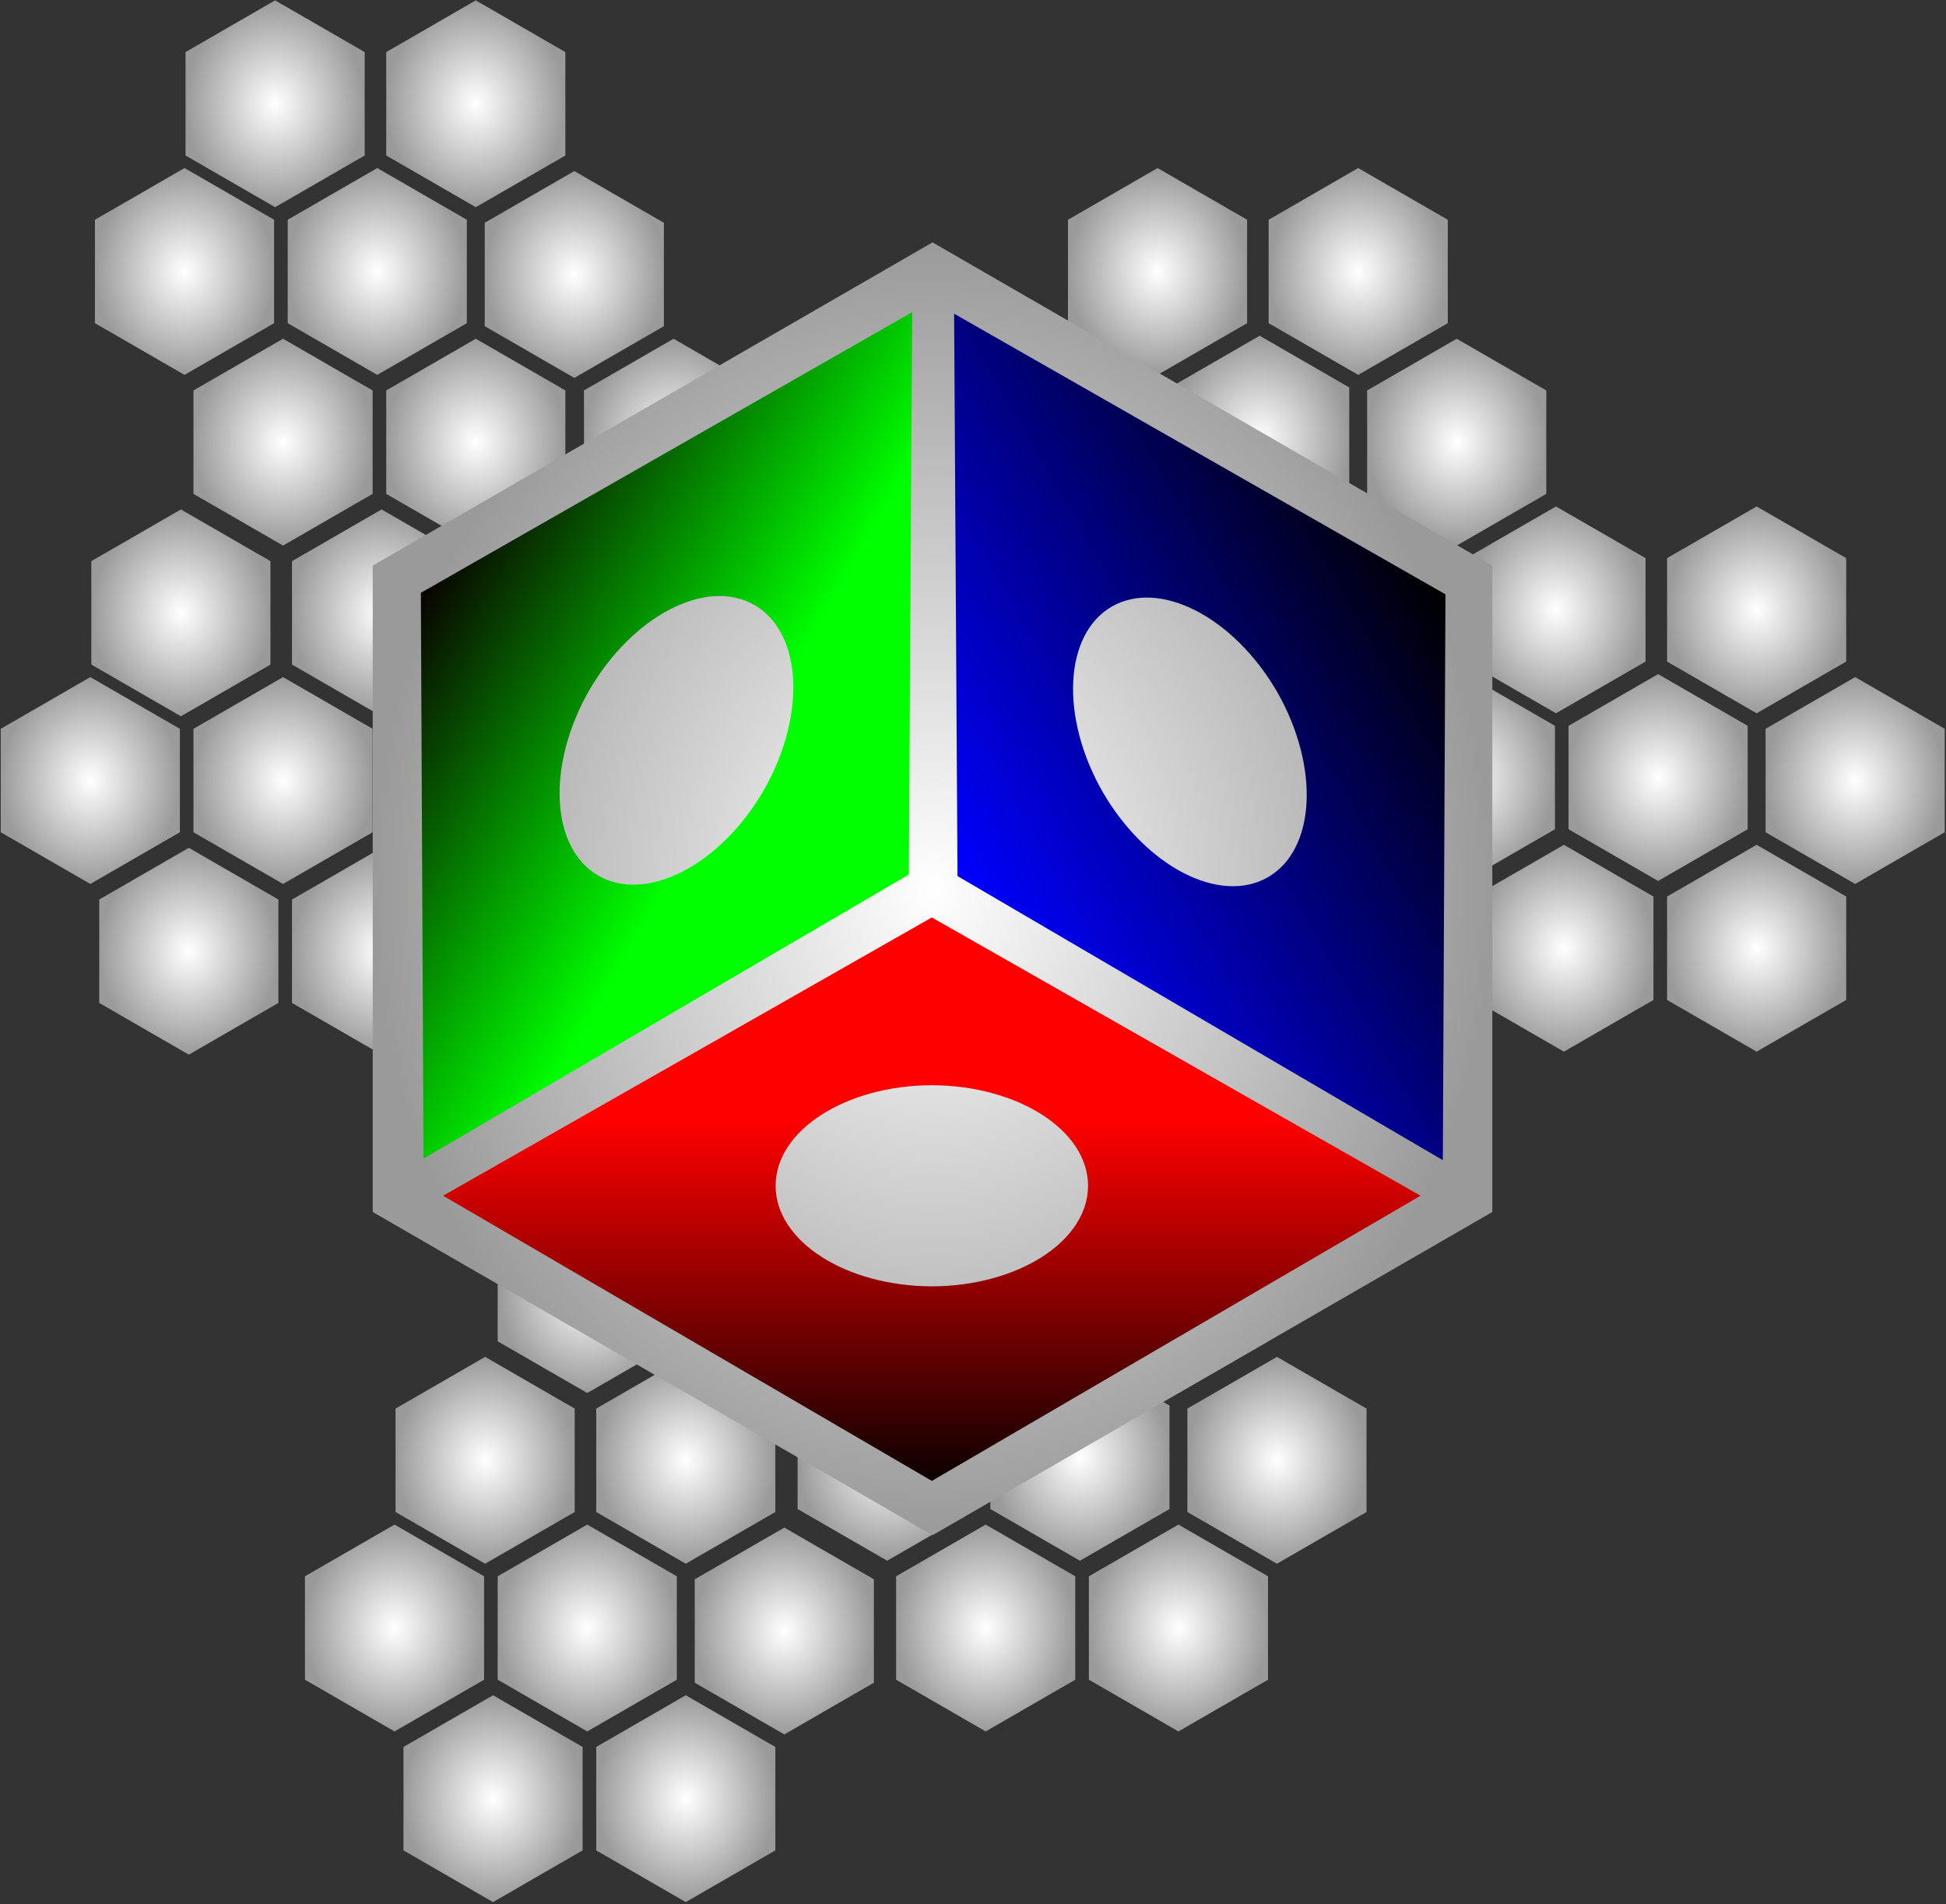 <?xml version="1.0" encoding="UTF-8" standalone="no"?>
<!-- Created with Inkscape (http://www.inkscape.org/) -->

<svg
   width="68.266mm"
   height="66.795mm"
   viewBox="0 0 68.266 66.795"
   version="1.1"
   id="svg1"
   xml:space="preserve"
   inkscape:version="1.3 (0e150ed6c4, 2023-07-21)"
   sodipodi:docname="Icon.svg"
   inkscape:export-filename="Icon.png"
   inkscape:export-xdpi="93.489998"
   inkscape:export-ydpi="93.489998"
   xmlns:inkscape="http://www.inkscape.org/namespaces/inkscape"
   xmlns:sodipodi="http://sodipodi.sourceforge.net/DTD/sodipodi-0.dtd"
   xmlns:xlink="http://www.w3.org/1999/xlink"
   xmlns="http://www.w3.org/2000/svg"
   xmlns:svg="http://www.w3.org/2000/svg"><rect x="0" y="0" width="68.266" height="66.795" fill="#333333" stroke="none"/><sodipodi:namedview
     id="namedview1"
     pagecolor="#ffffff"
     bordercolor="#666666"
     borderopacity="1.0"
     inkscape:showpageshadow="2"
     inkscape:pageopacity="0.0"
     inkscape:pagecheckerboard="0"
     inkscape:deskcolor="#d1d1d1"
     inkscape:document-units="mm"
     inkscape:zoom="1.0494603"
     inkscape:cx="265.85092"
     inkscape:cy="158.65297"
     inkscape:window-width="1920"
     inkscape:window-height="1009"
     inkscape:window-x="1912"
     inkscape:window-y="-8"
     inkscape:window-maximized="1"
     inkscape:current-layer="g161" /><defs
     id="defs1"><linearGradient
       id="linearGradient45"
       inkscape:collect="always"><stop
         style="stop-color:#ffffff;stop-opacity:1;"
         offset="0"
         id="stop46" /><stop
         style="stop-color:#9a9a9a;stop-opacity:1;"
         offset="1"
         id="stop45" /></linearGradient><linearGradient
       id="linearGradient43"
       inkscape:collect="always"><stop
         style="stop-color:#0000ff;stop-opacity:1;"
         offset="0"
         id="stop43" /><stop
         style="stop-color:#000000;stop-opacity:1;"
         offset="1"
         id="stop44" /></linearGradient><linearGradient
       id="linearGradient40"
       inkscape:collect="always"><stop
         style="stop-color:#00ff00;stop-opacity:1;"
         offset="0"
         id="stop39" /><stop
         style="stop-color:#0a0000;stop-opacity:1;"
         offset="1"
         id="stop40" /></linearGradient><linearGradient
       id="linearGradient19"
       inkscape:collect="always"><stop
         style="stop-color:#ff0000;stop-opacity:1;"
         offset="0"
         id="stop19" /><stop
         style="stop-color:#0a0000;stop-opacity:1;"
         offset="1"
         id="stop20" /></linearGradient><linearGradient
       inkscape:collect="always"
       xlink:href="#linearGradient19"
       id="linearGradient20"
       x1="53.07"
       y1="161.835"
       x2="53.07"
       y2="174.589"
       gradientUnits="userSpaceOnUse" /><linearGradient
       inkscape:collect="always"
       xlink:href="#linearGradient40"
       id="linearGradient37"
       gradientUnits="userSpaceOnUse"
       x1="53.07"
       y1="161.835"
       x2="53.07"
       y2="174.589" /><linearGradient
       inkscape:collect="always"
       xlink:href="#linearGradient43"
       id="linearGradient44"
       x1="52.881"
       y1="154.712"
       x2="52.881"
       y2="174.478"
       gradientUnits="userSpaceOnUse" /><radialGradient
       inkscape:collect="always"
       xlink:href="#linearGradient45"
       id="radialGradient46"
       cx="23.997"
       cy="70.965"
       fx="23.997"
       fy="70.965"
       r="87.279"
       gradientTransform="matrix(1,0,0,1.155,0,-10.978)"
       gradientUnits="userSpaceOnUse" /><radialGradient
       inkscape:collect="always"
       xlink:href="#linearGradient45"
       id="radialGradient46-8"
       cx="23.997"
       cy="70.965"
       fx="23.997"
       fy="70.965"
       r="87.279"
       gradientTransform="matrix(1,0,0,1.155,0,-10.978)"
       gradientUnits="userSpaceOnUse" /><radialGradient
       inkscape:collect="always"
       xlink:href="#linearGradient45"
       id="radialGradient50"
       gradientUnits="userSpaceOnUse"
       gradientTransform="matrix(1,0,0,1.155,0,-10.978)"
       cx="23.997"
       cy="70.965"
       fx="23.997"
       fy="70.965"
       r="87.279" /><radialGradient
       inkscape:collect="always"
       xlink:href="#linearGradient45"
       id="radialGradient51"
       gradientUnits="userSpaceOnUse"
       gradientTransform="matrix(1,0,0,1.155,0,-10.978)"
       cx="23.997"
       cy="70.965"
       fx="23.997"
       fy="70.965"
       r="87.279" /><radialGradient
       inkscape:collect="always"
       xlink:href="#linearGradient45"
       id="radialGradient54"
       gradientUnits="userSpaceOnUse"
       gradientTransform="matrix(1,0,0,1.155,0,-10.978)"
       cx="23.997"
       cy="70.965"
       fx="23.997"
       fy="70.965"
       r="87.279" /><radialGradient
       inkscape:collect="always"
       xlink:href="#linearGradient45"
       id="radialGradient55"
       gradientUnits="userSpaceOnUse"
       gradientTransform="matrix(1,0,0,1.155,0,-10.978)"
       cx="23.997"
       cy="70.965"
       fx="23.997"
       fy="70.965"
       r="87.279" /><radialGradient
       inkscape:collect="always"
       xlink:href="#linearGradient45"
       id="radialGradient56"
       gradientUnits="userSpaceOnUse"
       gradientTransform="matrix(1,0,0,1.155,0,-10.978)"
       cx="23.997"
       cy="70.965"
       fx="23.997"
       fy="70.965"
       r="87.279" /><radialGradient
       inkscape:collect="always"
       xlink:href="#linearGradient45"
       id="radialGradient57"
       gradientUnits="userSpaceOnUse"
       gradientTransform="matrix(1,0,0,1.155,0,-10.978)"
       cx="23.997"
       cy="70.965"
       fx="23.997"
       fy="70.965"
       r="87.279" /><radialGradient
       inkscape:collect="always"
       xlink:href="#linearGradient45"
       id="radialGradient63"
       gradientUnits="userSpaceOnUse"
       gradientTransform="matrix(1,0,0,1.155,0,-10.978)"
       cx="23.997"
       cy="70.965"
       fx="23.997"
       fy="70.965"
       r="87.279" /><radialGradient
       inkscape:collect="always"
       xlink:href="#linearGradient45"
       id="radialGradient64"
       gradientUnits="userSpaceOnUse"
       gradientTransform="matrix(1,0,0,1.155,0,-10.978)"
       cx="23.997"
       cy="70.965"
       fx="23.997"
       fy="70.965"
       r="87.279" /><radialGradient
       inkscape:collect="always"
       xlink:href="#linearGradient45"
       id="radialGradient65"
       gradientUnits="userSpaceOnUse"
       gradientTransform="matrix(1,0,0,1.155,0,-10.978)"
       cx="23.997"
       cy="70.965"
       fx="23.997"
       fy="70.965"
       r="87.279" /><radialGradient
       inkscape:collect="always"
       xlink:href="#linearGradient45"
       id="radialGradient66"
       gradientUnits="userSpaceOnUse"
       gradientTransform="matrix(1,0,0,1.155,0,-10.978)"
       cx="23.997"
       cy="70.965"
       fx="23.997"
       fy="70.965"
       r="87.279" /><radialGradient
       inkscape:collect="always"
       xlink:href="#linearGradient45"
       id="radialGradient67"
       gradientUnits="userSpaceOnUse"
       gradientTransform="matrix(1,0,0,1.155,0,-10.978)"
       cx="23.997"
       cy="70.965"
       fx="23.997"
       fy="70.965"
       r="87.279" /><radialGradient
       inkscape:collect="always"
       xlink:href="#linearGradient45"
       id="radialGradient68"
       gradientUnits="userSpaceOnUse"
       gradientTransform="matrix(1,0,0,1.155,0,-10.978)"
       cx="23.997"
       cy="70.965"
       fx="23.997"
       fy="70.965"
       r="87.279" /><radialGradient
       inkscape:collect="always"
       xlink:href="#linearGradient45"
       id="radialGradient69"
       gradientUnits="userSpaceOnUse"
       gradientTransform="matrix(1,0,0,1.155,0,-10.978)"
       cx="23.997"
       cy="70.965"
       fx="23.997"
       fy="70.965"
       r="87.279" /><radialGradient
       inkscape:collect="always"
       xlink:href="#linearGradient45"
       id="radialGradient75"
       gradientUnits="userSpaceOnUse"
       gradientTransform="matrix(1,0,0,1.155,0,-10.978)"
       cx="23.997"
       cy="70.965"
       fx="23.997"
       fy="70.965"
       r="87.279" /><radialGradient
       inkscape:collect="always"
       xlink:href="#linearGradient45"
       id="radialGradient76"
       gradientUnits="userSpaceOnUse"
       gradientTransform="matrix(1,0,0,1.155,0,-10.978)"
       cx="23.997"
       cy="70.965"
       fx="23.997"
       fy="70.965"
       r="87.279" /><radialGradient
       inkscape:collect="always"
       xlink:href="#linearGradient45"
       id="radialGradient77"
       gradientUnits="userSpaceOnUse"
       gradientTransform="matrix(1,0,0,1.155,0,-10.978)"
       cx="23.997"
       cy="70.965"
       fx="23.997"
       fy="70.965"
       r="87.279" /><radialGradient
       inkscape:collect="always"
       xlink:href="#linearGradient45"
       id="radialGradient78"
       gradientUnits="userSpaceOnUse"
       gradientTransform="matrix(1,0,0,1.155,0,-10.978)"
       cx="23.997"
       cy="70.965"
       fx="23.997"
       fy="70.965"
       r="87.279" /><radialGradient
       inkscape:collect="always"
       xlink:href="#linearGradient45"
       id="radialGradient79"
       gradientUnits="userSpaceOnUse"
       gradientTransform="matrix(1,0,0,1.155,0,-10.978)"
       cx="23.997"
       cy="70.965"
       fx="23.997"
       fy="70.965"
       r="87.279" /><radialGradient
       inkscape:collect="always"
       xlink:href="#linearGradient45"
       id="radialGradient80"
       gradientUnits="userSpaceOnUse"
       gradientTransform="matrix(1,0,0,1.155,0,-10.978)"
       cx="23.997"
       cy="70.965"
       fx="23.997"
       fy="70.965"
       r="87.279" /><radialGradient
       inkscape:collect="always"
       xlink:href="#linearGradient45"
       id="radialGradient81"
       gradientUnits="userSpaceOnUse"
       gradientTransform="matrix(1,0,0,1.155,0,-10.978)"
       cx="23.997"
       cy="70.965"
       fx="23.997"
       fy="70.965"
       r="87.279" /><radialGradient
       inkscape:collect="always"
       xlink:href="#linearGradient45"
       id="radialGradient101"
       gradientUnits="userSpaceOnUse"
       gradientTransform="matrix(1,0,0,1.155,0,-10.978)"
       cx="23.997"
       cy="70.965"
       fx="23.997"
       fy="70.965"
       r="87.279" /><radialGradient
       inkscape:collect="always"
       xlink:href="#linearGradient45"
       id="radialGradient102"
       gradientUnits="userSpaceOnUse"
       gradientTransform="matrix(1,0,0,1.155,0,-10.978)"
       cx="23.997"
       cy="70.965"
       fx="23.997"
       fy="70.965"
       r="87.279" /><radialGradient
       inkscape:collect="always"
       xlink:href="#linearGradient45"
       id="radialGradient103"
       gradientUnits="userSpaceOnUse"
       gradientTransform="matrix(1,0,0,1.155,0,-10.978)"
       cx="23.997"
       cy="70.965"
       fx="23.997"
       fy="70.965"
       r="87.279" /><radialGradient
       inkscape:collect="always"
       xlink:href="#linearGradient45"
       id="radialGradient104"
       gradientUnits="userSpaceOnUse"
       gradientTransform="matrix(1,0,0,1.155,0,-10.978)"
       cx="23.997"
       cy="70.965"
       fx="23.997"
       fy="70.965"
       r="87.279" /><radialGradient
       inkscape:collect="always"
       xlink:href="#linearGradient45"
       id="radialGradient105"
       gradientUnits="userSpaceOnUse"
       gradientTransform="matrix(1,0,0,1.155,0,-10.978)"
       cx="23.997"
       cy="70.965"
       fx="23.997"
       fy="70.965"
       r="87.279" /><radialGradient
       inkscape:collect="always"
       xlink:href="#linearGradient45"
       id="radialGradient106"
       gradientUnits="userSpaceOnUse"
       gradientTransform="matrix(1,0,0,1.155,0,-10.978)"
       cx="23.997"
       cy="70.965"
       fx="23.997"
       fy="70.965"
       r="87.279" /><radialGradient
       inkscape:collect="always"
       xlink:href="#linearGradient45"
       id="radialGradient107"
       gradientUnits="userSpaceOnUse"
       gradientTransform="matrix(1,0,0,1.155,0,-10.978)"
       cx="23.997"
       cy="70.965"
       fx="23.997"
       fy="70.965"
       r="87.279" /><radialGradient
       inkscape:collect="always"
       xlink:href="#linearGradient45"
       id="radialGradient108"
       gradientUnits="userSpaceOnUse"
       gradientTransform="matrix(1,0,0,1.155,0,-10.978)"
       cx="23.997"
       cy="70.965"
       fx="23.997"
       fy="70.965"
       r="87.279" /><radialGradient
       inkscape:collect="always"
       xlink:href="#linearGradient45"
       id="radialGradient109"
       gradientUnits="userSpaceOnUse"
       gradientTransform="matrix(1,0,0,1.155,0,-10.978)"
       cx="23.997"
       cy="70.965"
       fx="23.997"
       fy="70.965"
       r="87.279" /><radialGradient
       inkscape:collect="always"
       xlink:href="#linearGradient45"
       id="radialGradient110"
       gradientUnits="userSpaceOnUse"
       gradientTransform="matrix(1,0,0,1.155,0,-10.978)"
       cx="23.997"
       cy="70.965"
       fx="23.997"
       fy="70.965"
       r="87.279" /><radialGradient
       inkscape:collect="always"
       xlink:href="#linearGradient45"
       id="radialGradient111"
       gradientUnits="userSpaceOnUse"
       gradientTransform="matrix(1,0,0,1.155,0,-10.978)"
       cx="23.997"
       cy="70.965"
       fx="23.997"
       fy="70.965"
       r="87.279" /><radialGradient
       inkscape:collect="always"
       xlink:href="#linearGradient45"
       id="radialGradient112"
       gradientUnits="userSpaceOnUse"
       gradientTransform="matrix(1,0,0,1.155,0,-10.978)"
       cx="23.997"
       cy="70.965"
       fx="23.997"
       fy="70.965"
       r="87.279" /><radialGradient
       inkscape:collect="always"
       xlink:href="#linearGradient45"
       id="radialGradient113"
       gradientUnits="userSpaceOnUse"
       gradientTransform="matrix(1,0,0,1.155,0,-10.978)"
       cx="23.997"
       cy="70.965"
       fx="23.997"
       fy="70.965"
       r="87.279" /><radialGradient
       inkscape:collect="always"
       xlink:href="#linearGradient45"
       id="radialGradient114"
       gradientUnits="userSpaceOnUse"
       gradientTransform="matrix(1,0,0,1.155,0,-10.978)"
       cx="23.997"
       cy="70.965"
       fx="23.997"
       fy="70.965"
       r="87.279" /><radialGradient
       inkscape:collect="always"
       xlink:href="#linearGradient45"
       id="radialGradient115"
       gradientUnits="userSpaceOnUse"
       gradientTransform="matrix(1,0,0,1.155,0,-10.978)"
       cx="23.997"
       cy="70.965"
       fx="23.997"
       fy="70.965"
       r="87.279" /><radialGradient
       inkscape:collect="always"
       xlink:href="#linearGradient45"
       id="radialGradient116"
       gradientUnits="userSpaceOnUse"
       gradientTransform="matrix(1,0,0,1.155,0,-10.978)"
       cx="23.997"
       cy="70.965"
       fx="23.997"
       fy="70.965"
       r="87.279" /><radialGradient
       inkscape:collect="always"
       xlink:href="#linearGradient45"
       id="radialGradient117"
       gradientUnits="userSpaceOnUse"
       gradientTransform="matrix(1,0,0,1.155,0,-10.978)"
       cx="23.997"
       cy="70.965"
       fx="23.997"
       fy="70.965"
       r="87.279" /><radialGradient
       inkscape:collect="always"
       xlink:href="#linearGradient45"
       id="radialGradient118"
       gradientUnits="userSpaceOnUse"
       gradientTransform="matrix(1,0,0,1.155,0,-10.978)"
       cx="23.997"
       cy="70.965"
       fx="23.997"
       fy="70.965"
       r="87.279" /><radialGradient
       inkscape:collect="always"
       xlink:href="#linearGradient45"
       id="radialGradient119"
       gradientUnits="userSpaceOnUse"
       gradientTransform="matrix(1,0,0,1.155,0,-10.978)"
       cx="23.997"
       cy="70.965"
       fx="23.997"
       fy="70.965"
       r="87.279" /><radialGradient
       inkscape:collect="always"
       xlink:href="#linearGradient45"
       id="radialGradient120"
       gradientUnits="userSpaceOnUse"
       gradientTransform="matrix(1,0,0,1.155,0,-10.978)"
       cx="23.997"
       cy="70.965"
       fx="23.997"
       fy="70.965"
       r="87.279" /><radialGradient
       inkscape:collect="always"
       xlink:href="#linearGradient45"
       id="radialGradient121"
       gradientUnits="userSpaceOnUse"
       gradientTransform="matrix(1,0,0,1.155,0,-10.978)"
       cx="23.997"
       cy="70.965"
       fx="23.997"
       fy="70.965"
       r="87.279" /><radialGradient
       inkscape:collect="always"
       xlink:href="#linearGradient45"
       id="radialGradient141"
       gradientUnits="userSpaceOnUse"
       gradientTransform="matrix(1,0,0,1.155,0,-10.978)"
       cx="23.997"
       cy="70.965"
       fx="23.997"
       fy="70.965"
       r="87.279" /><radialGradient
       inkscape:collect="always"
       xlink:href="#linearGradient45"
       id="radialGradient142"
       gradientUnits="userSpaceOnUse"
       gradientTransform="matrix(1,0,0,1.155,0,-10.978)"
       cx="23.997"
       cy="70.965"
       fx="23.997"
       fy="70.965"
       r="87.279" /><radialGradient
       inkscape:collect="always"
       xlink:href="#linearGradient45"
       id="radialGradient143"
       gradientUnits="userSpaceOnUse"
       gradientTransform="matrix(1,0,0,1.155,0,-10.978)"
       cx="23.997"
       cy="70.965"
       fx="23.997"
       fy="70.965"
       r="87.279" /><radialGradient
       inkscape:collect="always"
       xlink:href="#linearGradient45"
       id="radialGradient144"
       gradientUnits="userSpaceOnUse"
       gradientTransform="matrix(1,0,0,1.155,0,-10.978)"
       cx="23.997"
       cy="70.965"
       fx="23.997"
       fy="70.965"
       r="87.279" /><radialGradient
       inkscape:collect="always"
       xlink:href="#linearGradient45"
       id="radialGradient145"
       gradientUnits="userSpaceOnUse"
       gradientTransform="matrix(1,0,0,1.155,0,-10.978)"
       cx="23.997"
       cy="70.965"
       fx="23.997"
       fy="70.965"
       r="87.279" /><radialGradient
       inkscape:collect="always"
       xlink:href="#linearGradient45"
       id="radialGradient146"
       gradientUnits="userSpaceOnUse"
       gradientTransform="matrix(1,0,0,1.155,0,-10.978)"
       cx="23.997"
       cy="70.965"
       fx="23.997"
       fy="70.965"
       r="87.279" /><radialGradient
       inkscape:collect="always"
       xlink:href="#linearGradient45"
       id="radialGradient147"
       gradientUnits="userSpaceOnUse"
       gradientTransform="matrix(1,0,0,1.155,0,-10.978)"
       cx="23.997"
       cy="70.965"
       fx="23.997"
       fy="70.965"
       r="87.279" /><radialGradient
       inkscape:collect="always"
       xlink:href="#linearGradient45"
       id="radialGradient148"
       gradientUnits="userSpaceOnUse"
       gradientTransform="matrix(1,0,0,1.155,0,-10.978)"
       cx="23.997"
       cy="70.965"
       fx="23.997"
       fy="70.965"
       r="87.279" /><radialGradient
       inkscape:collect="always"
       xlink:href="#linearGradient45"
       id="radialGradient149"
       gradientUnits="userSpaceOnUse"
       gradientTransform="matrix(1,0,0,1.155,0,-10.978)"
       cx="23.997"
       cy="70.965"
       fx="23.997"
       fy="70.965"
       r="87.279" /><radialGradient
       inkscape:collect="always"
       xlink:href="#linearGradient45"
       id="radialGradient150"
       gradientUnits="userSpaceOnUse"
       gradientTransform="matrix(1,0,0,1.155,0,-10.978)"
       cx="23.997"
       cy="70.965"
       fx="23.997"
       fy="70.965"
       r="87.279" /><radialGradient
       inkscape:collect="always"
       xlink:href="#linearGradient45"
       id="radialGradient151"
       gradientUnits="userSpaceOnUse"
       gradientTransform="matrix(1,0,0,1.155,0,-10.978)"
       cx="23.997"
       cy="70.965"
       fx="23.997"
       fy="70.965"
       r="87.279" /><radialGradient
       inkscape:collect="always"
       xlink:href="#linearGradient45"
       id="radialGradient152"
       gradientUnits="userSpaceOnUse"
       gradientTransform="matrix(1,0,0,1.155,0,-10.978)"
       cx="23.997"
       cy="70.965"
       fx="23.997"
       fy="70.965"
       r="87.279" /><radialGradient
       inkscape:collect="always"
       xlink:href="#linearGradient45"
       id="radialGradient153"
       gradientUnits="userSpaceOnUse"
       gradientTransform="matrix(1,0,0,1.155,0,-10.978)"
       cx="23.997"
       cy="70.965"
       fx="23.997"
       fy="70.965"
       r="87.279" /><radialGradient
       inkscape:collect="always"
       xlink:href="#linearGradient45"
       id="radialGradient154"
       gradientUnits="userSpaceOnUse"
       gradientTransform="matrix(1,0,0,1.155,0,-10.978)"
       cx="23.997"
       cy="70.965"
       fx="23.997"
       fy="70.965"
       r="87.279" /><radialGradient
       inkscape:collect="always"
       xlink:href="#linearGradient45"
       id="radialGradient155"
       gradientUnits="userSpaceOnUse"
       gradientTransform="matrix(1,0,0,1.155,0,-10.978)"
       cx="23.997"
       cy="70.965"
       fx="23.997"
       fy="70.965"
       r="87.279" /><radialGradient
       inkscape:collect="always"
       xlink:href="#linearGradient45"
       id="radialGradient156"
       gradientUnits="userSpaceOnUse"
       gradientTransform="matrix(1,0,0,1.155,0,-10.978)"
       cx="23.997"
       cy="70.965"
       fx="23.997"
       fy="70.965"
       r="87.279" /><radialGradient
       inkscape:collect="always"
       xlink:href="#linearGradient45"
       id="radialGradient157"
       gradientUnits="userSpaceOnUse"
       gradientTransform="matrix(1,0,0,1.155,0,-10.978)"
       cx="23.997"
       cy="70.965"
       fx="23.997"
       fy="70.965"
       r="87.279" /><radialGradient
       inkscape:collect="always"
       xlink:href="#linearGradient45"
       id="radialGradient158"
       gradientUnits="userSpaceOnUse"
       gradientTransform="matrix(1,0,0,1.155,0,-10.978)"
       cx="23.997"
       cy="70.965"
       fx="23.997"
       fy="70.965"
       r="87.279" /><radialGradient
       inkscape:collect="always"
       xlink:href="#linearGradient45"
       id="radialGradient159"
       gradientUnits="userSpaceOnUse"
       gradientTransform="matrix(1,0,0,1.155,0,-10.978)"
       cx="23.997"
       cy="70.965"
       fx="23.997"
       fy="70.965"
       r="87.279" /><radialGradient
       inkscape:collect="always"
       xlink:href="#linearGradient45"
       id="radialGradient160"
       gradientUnits="userSpaceOnUse"
       gradientTransform="matrix(1,0,0,1.155,0,-10.978)"
       cx="23.997"
       cy="70.965"
       fx="23.997"
       fy="70.965"
       r="87.279" /><radialGradient
       inkscape:collect="always"
       xlink:href="#linearGradient45"
       id="radialGradient161"
       gradientUnits="userSpaceOnUse"
       gradientTransform="matrix(1,0,0,1.155,0,-10.978)"
       cx="23.997"
       cy="70.965"
       fx="23.997"
       fy="70.965"
       r="87.279" /><linearGradient
       inkscape:collect="always"
       xlink:href="#linearGradient43"
       id="linearGradient163"
       gradientUnits="userSpaceOnUse"
       x1="52.881"
       y1="154.712"
       x2="52.881"
       y2="174.478" /><linearGradient
       inkscape:collect="always"
       xlink:href="#linearGradient43"
       id="linearGradient164"
       gradientUnits="userSpaceOnUse"
       x1="52.881"
       y1="154.712"
       x2="52.881"
       y2="174.478" /></defs><g
     inkscape:label="Layer 1"
     inkscape:groupmode="layer"
     id="layer1"
     transform="translate(-20.192,-122.528)"><g
       id="g162"
       inkscape:export-filename="LifeBarBack.png"
       inkscape:export-xdpi="93.49"
       inkscape:export-ydpi="93.49"><g
         id="g46"><g
           id="g161"
           inkscape:transform-center-x="50.170627"
           inkscape:transform-center-y="56.599526"
           transform="translate(44.884,-59.316)"><path
             sodipodi:type="star"
             style="fill:url(#radialGradient46-8);stroke:none;stroke-width:0.529;stroke-linecap:round;stroke-linejoin:bevel;paint-order:fill markers stroke"
             id="path27-9"
             inkscape:flatsided="true"
             sodipodi:sides="6"
             sodipodi:cx="23.996803"
             sodipodi:cy="70.964554"
             sodipodi:r1="100.78061"
             sodipodi:r2="87.278572"
             sodipodi:arg1="0.52359878"
             sodipodi:arg2="1.0471976"
             inkscape:rounded="0"
             inkscape:randomized="0"
             d="m 111.275,121.355 -87.279,50.39 -87.279,-50.39 10e-7,-100.781 87.279,-50.39 87.279,50.39 z"
             transform="matrix(0.036,0,0,0.036,1.807,212.658)" /><path
             sodipodi:type="star"
             style="fill:url(#radialGradient50);stroke:none;stroke-width:0.529;stroke-linecap:round;stroke-linejoin:bevel;paint-order:fill markers stroke"
             id="path50"
             inkscape:flatsided="true"
             sodipodi:sides="6"
             sodipodi:cx="23.996803"
             sodipodi:cy="70.964554"
             sodipodi:r1="100.78061"
             sodipodi:r2="87.278572"
             sodipodi:arg1="0.52359878"
             sodipodi:arg2="1.0471976"
             inkscape:rounded="0"
             inkscape:randomized="0"
             d="m 111.275,121.355 -87.279,50.39 -87.279,-50.39 10e-7,-100.781 87.279,-50.39 87.279,50.39 z"
             transform="matrix(0.036,0,0,0.036,-8.411,218.541)" /><path
             sodipodi:type="star"
             style="fill:url(#radialGradient51);stroke:none;stroke-width:0.529;stroke-linecap:round;stroke-linejoin:bevel;paint-order:fill markers stroke"
             id="path51"
             inkscape:flatsided="true"
             sodipodi:sides="6"
             sodipodi:cx="23.996803"
             sodipodi:cy="70.964554"
             sodipodi:r1="100.78061"
             sodipodi:r2="87.278572"
             sodipodi:arg1="0.52359878"
             sodipodi:arg2="1.0471976"
             inkscape:rounded="0"
             inkscape:randomized="0"
             d="m 111.275,121.355 -87.279,50.39 -87.279,-50.39 10e-7,-100.781 87.279,-50.39 87.279,50.39 z"
             transform="matrix(0.036,0,0,0.036,-1.65,218.541)" /><path
             sodipodi:type="star"
             style="fill:url(#radialGradient56);stroke:none;stroke-width:0.529;stroke-linecap:round;stroke-linejoin:bevel;paint-order:fill markers stroke"
             id="path52"
             inkscape:flatsided="true"
             sodipodi:sides="6"
             sodipodi:cx="23.996803"
             sodipodi:cy="70.964554"
             sodipodi:r1="100.78061"
             sodipodi:r2="87.278572"
             sodipodi:arg1="0.52359878"
             sodipodi:arg2="1.0471976"
             inkscape:rounded="0"
             inkscape:randomized="0"
             d="m 111.275,121.355 -87.279,50.39 -87.279,-50.39 10e-7,-100.781 87.279,-50.39 87.279,50.39 z"
             transform="matrix(0.036,0,0,0.036,5.263,218.646)" /><path
             sodipodi:type="star"
             style="fill:url(#radialGradient55);stroke:none;stroke-width:0.529;stroke-linecap:round;stroke-linejoin:bevel;paint-order:fill markers stroke"
             id="path53"
             inkscape:flatsided="true"
             sodipodi:sides="6"
             sodipodi:cx="23.996803"
             sodipodi:cy="70.964554"
             sodipodi:r1="100.78061"
             sodipodi:r2="87.278572"
             sodipodi:arg1="0.52359878"
             sodipodi:arg2="1.0471976"
             inkscape:rounded="0"
             inkscape:randomized="0"
             d="m 111.275,121.355 -87.279,50.39 -87.279,-50.39 10e-7,-100.781 87.279,-50.39 87.279,50.39 z"
             transform="matrix(0.036,0,0,0.036,-4.955,224.528)" /><path
             sodipodi:type="star"
             style="fill:url(#radialGradient54);stroke:none;stroke-width:0.529;stroke-linecap:round;stroke-linejoin:bevel;paint-order:fill markers stroke"
             id="path54"
             inkscape:flatsided="true"
             sodipodi:sides="6"
             sodipodi:cx="23.996803"
             sodipodi:cy="70.964554"
             sodipodi:r1="100.78061"
             sodipodi:r2="87.278572"
             sodipodi:arg1="0.52359878"
             sodipodi:arg2="1.0471976"
             inkscape:rounded="0"
             inkscape:randomized="0"
             d="m 111.275,121.355 -87.279,50.39 -87.279,-50.39 10e-7,-100.781 87.279,-50.39 87.279,50.39 z"
             transform="matrix(0.036,0,0,0.036,1.807,224.528)" /><path
             sodipodi:type="star"
             style="fill:url(#radialGradient57);stroke:none;stroke-width:0.529;stroke-linecap:round;stroke-linejoin:bevel;paint-order:fill markers stroke"
             id="path56"
             inkscape:flatsided="true"
             sodipodi:sides="6"
             sodipodi:cx="23.996803"
             sodipodi:cy="70.964554"
             sodipodi:r1="100.78061"
             sodipodi:r2="87.278572"
             sodipodi:arg1="0.52359878"
             sodipodi:arg2="1.0471976"
             inkscape:rounded="0"
             inkscape:randomized="0"
             d="m 111.275,121.355 -87.279,50.39 -87.279,-50.39 10e-7,-100.781 87.279,-50.39 87.279,50.39 z"
             transform="matrix(0.036,0,0,0.036,-5.233,212.658)" /><path
             sodipodi:type="star"
             style="fill:url(#radialGradient69);stroke:none;stroke-width:0.529;stroke-linecap:round;stroke-linejoin:bevel;paint-order:fill markers stroke"
             id="path57"
             inkscape:flatsided="true"
             sodipodi:sides="6"
             sodipodi:cx="23.996803"
             sodipodi:cy="70.964554"
             sodipodi:r1="100.78061"
             sodipodi:r2="87.278572"
             sodipodi:arg1="0.52359878"
             sodipodi:arg2="1.0471976"
             inkscape:rounded="0"
             inkscape:randomized="0"
             d="m 111.275,121.355 -87.279,50.39 -87.279,-50.39 10e-7,-100.781 87.279,-50.39 87.279,50.39 z"
             transform="matrix(0.036,0,0,0.036,15.784,224.528)" /><path
             sodipodi:type="star"
             style="fill:url(#radialGradient68);stroke:none;stroke-width:0.529;stroke-linecap:round;stroke-linejoin:bevel;paint-order:fill markers stroke"
             id="path58"
             inkscape:flatsided="true"
             sodipodi:sides="6"
             sodipodi:cx="23.996803"
             sodipodi:cy="70.964554"
             sodipodi:r1="100.78061"
             sodipodi:r2="87.278572"
             sodipodi:arg1="0.52359878"
             sodipodi:arg2="1.0471976"
             inkscape:rounded="0"
             inkscape:randomized="0"
             d="m 111.275,121.355 -87.279,50.39 -87.279,-50.39 10e-7,-100.781 87.279,-50.39 87.279,50.39 z"
             transform="matrix(0.036,0,0,0.036,5.566,230.411)" /><path
             sodipodi:type="star"
             style="fill:url(#radialGradient67);stroke:none;stroke-width:0.529;stroke-linecap:round;stroke-linejoin:bevel;paint-order:fill markers stroke"
             id="path59"
             inkscape:flatsided="true"
             sodipodi:sides="6"
             sodipodi:cx="23.996803"
             sodipodi:cy="70.964554"
             sodipodi:r1="100.78061"
             sodipodi:r2="87.278572"
             sodipodi:arg1="0.52359878"
             sodipodi:arg2="1.0471976"
             inkscape:rounded="0"
             inkscape:randomized="0"
             d="m 111.275,121.355 -87.279,50.39 -87.279,-50.39 10e-7,-100.781 87.279,-50.39 87.279,50.39 z"
             transform="matrix(0.036,0,0,0.036,12.328,230.411)" /><path
             sodipodi:type="star"
             style="fill:url(#radialGradient66);stroke:none;stroke-width:0.529;stroke-linecap:round;stroke-linejoin:bevel;paint-order:fill markers stroke"
             id="path60"
             inkscape:flatsided="true"
             sodipodi:sides="6"
             sodipodi:cx="23.996803"
             sodipodi:cy="70.964554"
             sodipodi:r1="100.78061"
             sodipodi:r2="87.278572"
             sodipodi:arg1="0.52359878"
             sodipodi:arg2="1.0471976"
             inkscape:rounded="0"
             inkscape:randomized="0"
             d="m 111.275,121.355 -87.279,50.39 -87.279,-50.39 10e-7,-100.781 87.279,-50.39 87.279,50.39 z"
             transform="matrix(0.036,0,0,0.036,19.24,230.516)" /><path
             sodipodi:type="star"
             style="fill:url(#radialGradient65);stroke:none;stroke-width:0.529;stroke-linecap:round;stroke-linejoin:bevel;paint-order:fill markers stroke"
             id="path61"
             inkscape:flatsided="true"
             sodipodi:sides="6"
             sodipodi:cx="23.996803"
             sodipodi:cy="70.964554"
             sodipodi:r1="100.78061"
             sodipodi:r2="87.278572"
             sodipodi:arg1="0.52359878"
             sodipodi:arg2="1.0471976"
             inkscape:rounded="0"
             inkscape:randomized="0"
             d="m 111.275,121.355 -87.279,50.39 -87.279,-50.39 10e-7,-100.781 87.279,-50.39 87.279,50.39 z"
             transform="matrix(0.036,0,0,0.036,9.022,236.399)" /><path
             sodipodi:type="star"
             style="fill:url(#radialGradient64);stroke:none;stroke-width:0.529;stroke-linecap:round;stroke-linejoin:bevel;paint-order:fill markers stroke"
             id="path62"
             inkscape:flatsided="true"
             sodipodi:sides="6"
             sodipodi:cx="23.996803"
             sodipodi:cy="70.964554"
             sodipodi:r1="100.78061"
             sodipodi:r2="87.278572"
             sodipodi:arg1="0.52359878"
             sodipodi:arg2="1.0471976"
             inkscape:rounded="0"
             inkscape:randomized="0"
             d="m 111.275,121.355 -87.279,50.39 -87.279,-50.39 10e-7,-100.781 87.279,-50.39 87.279,50.39 z"
             transform="matrix(0.036,0,0,0.036,15.784,236.399)" /><path
             sodipodi:type="star"
             style="fill:url(#radialGradient63);stroke:none;stroke-width:0.529;stroke-linecap:round;stroke-linejoin:bevel;paint-order:fill markers stroke"
             id="path63"
             inkscape:flatsided="true"
             sodipodi:sides="6"
             sodipodi:cx="23.996803"
             sodipodi:cy="70.964554"
             sodipodi:r1="100.78061"
             sodipodi:r2="87.278572"
             sodipodi:arg1="0.52359878"
             sodipodi:arg2="1.0471976"
             inkscape:rounded="0"
             inkscape:randomized="0"
             d="m 111.275,121.355 -87.279,50.39 -87.279,-50.39 10e-7,-100.781 87.279,-50.39 87.279,50.39 z"
             transform="matrix(0.036,0,0,0.036,8.744,224.528)" /><path
             sodipodi:type="star"
             style="fill:url(#radialGradient81);stroke:none;stroke-width:0.529;stroke-linecap:round;stroke-linejoin:bevel;paint-order:fill markers stroke"
             id="path69"
             inkscape:flatsided="true"
             sodipodi:sides="6"
             sodipodi:cx="23.996803"
             sodipodi:cy="70.964554"
             sodipodi:r1="100.78061"
             sodipodi:r2="87.278572"
             sodipodi:arg1="0.52359878"
             sodipodi:arg2="1.0471976"
             inkscape:rounded="0"
             inkscape:randomized="0"
             d="m 111.275,121.355 -87.279,50.39 -87.279,-50.39 10e-7,-100.781 87.279,-50.39 87.279,50.39 z"
             transform="matrix(0.036,0,0,0.036,-1.499,230.516)" /><path
             sodipodi:type="star"
             style="fill:url(#radialGradient80);stroke:none;stroke-width:0.529;stroke-linecap:round;stroke-linejoin:bevel;paint-order:fill markers stroke"
             id="path70"
             inkscape:flatsided="true"
             sodipodi:sides="6"
             sodipodi:cx="23.996803"
             sodipodi:cy="70.964554"
             sodipodi:r1="100.78061"
             sodipodi:r2="87.278572"
             sodipodi:arg1="0.52359878"
             sodipodi:arg2="1.0471976"
             inkscape:rounded="0"
             inkscape:randomized="0"
             d="m 111.275,121.355 -87.279,50.39 -87.279,-50.39 10e-7,-100.781 87.279,-50.39 87.279,50.39 z"
             transform="matrix(0.036,0,0,0.036,-11.716,236.399)" /><path
             sodipodi:type="star"
             style="fill:url(#radialGradient79);stroke:none;stroke-width:0.529;stroke-linecap:round;stroke-linejoin:bevel;paint-order:fill markers stroke"
             id="path71"
             inkscape:flatsided="true"
             sodipodi:sides="6"
             sodipodi:cx="23.996803"
             sodipodi:cy="70.964554"
             sodipodi:r1="100.78061"
             sodipodi:r2="87.278572"
             sodipodi:arg1="0.52359878"
             sodipodi:arg2="1.0471976"
             inkscape:rounded="0"
             inkscape:randomized="0"
             d="m 111.275,121.355 -87.279,50.39 -87.279,-50.39 10e-7,-100.781 87.279,-50.39 87.279,50.39 z"
             transform="matrix(0.036,0,0,0.036,-4.955,236.399)" /><path
             sodipodi:type="star"
             style="fill:url(#radialGradient78);stroke:none;stroke-width:0.529;stroke-linecap:round;stroke-linejoin:bevel;paint-order:fill markers stroke"
             id="path72"
             inkscape:flatsided="true"
             sodipodi:sides="6"
             sodipodi:cx="23.996803"
             sodipodi:cy="70.964554"
             sodipodi:r1="100.78061"
             sodipodi:r2="87.278572"
             sodipodi:arg1="0.52359878"
             sodipodi:arg2="1.0471976"
             inkscape:rounded="0"
             inkscape:randomized="0"
             d="m 111.275,121.355 -87.279,50.39 -87.279,-50.39 10e-7,-100.781 87.279,-50.39 87.279,50.39 z"
             transform="matrix(0.036,0,0,0.036,1.958,236.504)" /><path
             sodipodi:type="star"
             style="fill:url(#radialGradient77);stroke:none;stroke-width:0.529;stroke-linecap:round;stroke-linejoin:bevel;paint-order:fill markers stroke"
             id="path73"
             inkscape:flatsided="true"
             sodipodi:sides="6"
             sodipodi:cx="23.996803"
             sodipodi:cy="70.964554"
             sodipodi:r1="100.78061"
             sodipodi:r2="87.278572"
             sodipodi:arg1="0.52359878"
             sodipodi:arg2="1.0471976"
             inkscape:rounded="0"
             inkscape:randomized="0"
             d="m 111.275,121.355 -87.279,50.39 -87.279,-50.39 10e-7,-100.781 87.279,-50.39 87.279,50.39 z"
             transform="matrix(0.036,0,0,0.036,-8.26,242.386)" /><path
             sodipodi:type="star"
             style="fill:url(#radialGradient76);stroke:none;stroke-width:0.529;stroke-linecap:round;stroke-linejoin:bevel;paint-order:fill markers stroke"
             id="path74"
             inkscape:flatsided="true"
             sodipodi:sides="6"
             sodipodi:cx="23.996803"
             sodipodi:cy="70.964554"
             sodipodi:r1="100.78061"
             sodipodi:r2="87.278572"
             sodipodi:arg1="0.52359878"
             sodipodi:arg2="1.0471976"
             inkscape:rounded="0"
             inkscape:randomized="0"
             d="m 111.275,121.355 -87.279,50.39 -87.279,-50.39 10e-7,-100.781 87.279,-50.39 87.279,50.39 z"
             transform="matrix(0.036,0,0,0.036,-1.499,242.386)" /><path
             sodipodi:type="star"
             style="fill:url(#radialGradient75);stroke:none;stroke-width:0.529;stroke-linecap:round;stroke-linejoin:bevel;paint-order:fill markers stroke"
             id="path75"
             inkscape:flatsided="true"
             sodipodi:sides="6"
             sodipodi:cx="23.996803"
             sodipodi:cy="70.964554"
             sodipodi:r1="100.78061"
             sodipodi:r2="87.278572"
             sodipodi:arg1="0.52359878"
             sodipodi:arg2="1.0471976"
             inkscape:rounded="0"
             inkscape:randomized="0"
             d="m 111.275,121.355 -87.279,50.39 -87.279,-50.39 10e-7,-100.781 87.279,-50.39 87.279,50.39 z"
             transform="matrix(0.036,0,0,0.036,-8.538,230.516)" /><path
             sodipodi:type="star"
             style="fill:url(#radialGradient121);stroke:none;stroke-width:0.529;stroke-linecap:round;stroke-linejoin:bevel;paint-order:fill markers stroke"
             id="path81"
             inkscape:flatsided="true"
             sodipodi:sides="6"
             sodipodi:cx="23.996803"
             sodipodi:cy="70.964554"
             sodipodi:r1="100.78061"
             sodipodi:r2="87.278572"
             sodipodi:arg1="0.52359878"
             sodipodi:arg2="1.0471976"
             inkscape:rounded="0"
             inkscape:randomized="0"
             d="m 111.275,121.355 -87.279,50.39 -87.279,-50.39 10e-7,-100.781 87.279,-50.39 87.279,50.39 z"
             transform="matrix(0.036,0,0,0.036,22.09,188.812)" /><path
             sodipodi:type="star"
             style="fill:url(#radialGradient120);stroke:none;stroke-width:0.529;stroke-linecap:round;stroke-linejoin:bevel;paint-order:fill markers stroke"
             id="path82"
             inkscape:flatsided="true"
             sodipodi:sides="6"
             sodipodi:cx="23.996803"
             sodipodi:cy="70.964554"
             sodipodi:r1="100.78061"
             sodipodi:r2="87.278572"
             sodipodi:arg1="0.52359878"
             sodipodi:arg2="1.0471976"
             inkscape:rounded="0"
             inkscape:randomized="0"
             d="m 111.275,121.355 -87.279,50.39 -87.279,-50.39 10e-7,-100.781 87.279,-50.39 87.279,50.39 z"
             transform="matrix(0.036,0,0,0.036,11.873,194.695)" /><path
             sodipodi:type="star"
             style="fill:url(#radialGradient119);stroke:none;stroke-width:0.529;stroke-linecap:round;stroke-linejoin:bevel;paint-order:fill markers stroke"
             id="path83"
             inkscape:flatsided="true"
             sodipodi:sides="6"
             sodipodi:cx="23.996803"
             sodipodi:cy="70.964554"
             sodipodi:r1="100.78061"
             sodipodi:r2="87.278572"
             sodipodi:arg1="0.52359878"
             sodipodi:arg2="1.0471976"
             inkscape:rounded="0"
             inkscape:randomized="0"
             d="m 111.275,121.355 -87.279,50.39 -87.279,-50.39 10e-7,-100.781 87.279,-50.39 87.279,50.39 z"
             transform="matrix(0.036,0,0,0.036,18.634,194.695)" /><path
             sodipodi:type="star"
             style="fill:url(#radialGradient118);stroke:none;stroke-width:0.529;stroke-linecap:round;stroke-linejoin:bevel;paint-order:fill markers stroke"
             id="path84"
             inkscape:flatsided="true"
             sodipodi:sides="6"
             sodipodi:cx="23.996803"
             sodipodi:cy="70.964554"
             sodipodi:r1="100.78061"
             sodipodi:r2="87.278572"
             sodipodi:arg1="0.52359878"
             sodipodi:arg2="1.0471976"
             inkscape:rounded="0"
             inkscape:randomized="0"
             d="m 111.275,121.355 -87.279,50.39 -87.279,-50.39 10e-7,-100.781 87.279,-50.39 87.279,50.39 z"
             transform="matrix(0.036,0,0,0.036,25.546,194.8)" /><path
             sodipodi:type="star"
             style="fill:url(#radialGradient117);stroke:none;stroke-width:0.529;stroke-linecap:round;stroke-linejoin:bevel;paint-order:fill markers stroke"
             id="path85"
             inkscape:flatsided="true"
             sodipodi:sides="6"
             sodipodi:cx="23.996803"
             sodipodi:cy="70.964554"
             sodipodi:r1="100.78061"
             sodipodi:r2="87.278572"
             sodipodi:arg1="0.52359878"
             sodipodi:arg2="1.0471976"
             inkscape:rounded="0"
             inkscape:randomized="0"
             d="m 111.275,121.355 -87.279,50.39 -87.279,-50.39 10e-7,-100.781 87.279,-50.39 87.279,50.39 z"
             transform="matrix(0.036,0,0,0.036,15.329,200.683)" /><path
             sodipodi:type="star"
             style="fill:url(#radialGradient116);stroke:none;stroke-width:0.529;stroke-linecap:round;stroke-linejoin:bevel;paint-order:fill markers stroke"
             id="path86"
             inkscape:flatsided="true"
             sodipodi:sides="6"
             sodipodi:cx="23.996803"
             sodipodi:cy="70.964554"
             sodipodi:r1="100.78061"
             sodipodi:r2="87.278572"
             sodipodi:arg1="0.52359878"
             sodipodi:arg2="1.0471976"
             inkscape:rounded="0"
             inkscape:randomized="0"
             d="m 111.275,121.355 -87.279,50.39 -87.279,-50.39 10e-7,-100.781 87.279,-50.39 87.279,50.39 z"
             transform="matrix(0.036,0,0,0.036,22.09,200.683)" /><path
             sodipodi:type="star"
             style="fill:url(#radialGradient115);stroke:none;stroke-width:0.529;stroke-linecap:round;stroke-linejoin:bevel;paint-order:fill markers stroke"
             id="path87"
             inkscape:flatsided="true"
             sodipodi:sides="6"
             sodipodi:cx="23.996803"
             sodipodi:cy="70.964554"
             sodipodi:r1="100.78061"
             sodipodi:r2="87.278572"
             sodipodi:arg1="0.52359878"
             sodipodi:arg2="1.0471976"
             inkscape:rounded="0"
             inkscape:randomized="0"
             d="m 111.275,121.355 -87.279,50.39 -87.279,-50.39 10e-7,-100.781 87.279,-50.39 87.279,50.39 z"
             transform="matrix(0.036,0,0,0.036,15.051,188.812)" /><path
             sodipodi:type="star"
             style="fill:url(#radialGradient114);stroke:none;stroke-width:0.529;stroke-linecap:round;stroke-linejoin:bevel;paint-order:fill markers stroke"
             id="path88"
             inkscape:flatsided="true"
             sodipodi:sides="6"
             sodipodi:cx="23.996803"
             sodipodi:cy="70.964554"
             sodipodi:r1="100.78061"
             sodipodi:r2="87.278572"
             sodipodi:arg1="0.52359878"
             sodipodi:arg2="1.0471976"
             inkscape:rounded="0"
             inkscape:randomized="0"
             d="m 111.275,121.355 -87.279,50.39 -87.279,-50.39 10e-7,-100.781 87.279,-50.39 87.279,50.39 z"
             transform="matrix(0.036,0,0,0.036,36.067,200.683)" /><path
             sodipodi:type="star"
             style="fill:url(#radialGradient113);stroke:none;stroke-width:0.529;stroke-linecap:round;stroke-linejoin:bevel;paint-order:fill markers stroke"
             id="path89"
             inkscape:flatsided="true"
             sodipodi:sides="6"
             sodipodi:cx="23.996803"
             sodipodi:cy="70.964554"
             sodipodi:r1="100.78061"
             sodipodi:r2="87.278572"
             sodipodi:arg1="0.52359878"
             sodipodi:arg2="1.0471976"
             inkscape:rounded="0"
             inkscape:randomized="0"
             d="m 111.275,121.355 -87.279,50.39 -87.279,-50.39 10e-7,-100.781 87.279,-50.39 87.279,50.39 z"
             transform="matrix(0.036,0,0,0.036,25.85,206.565)" /><path
             sodipodi:type="star"
             style="fill:url(#radialGradient112);stroke:none;stroke-width:0.529;stroke-linecap:round;stroke-linejoin:bevel;paint-order:fill markers stroke"
             id="path90"
             inkscape:flatsided="true"
             sodipodi:sides="6"
             sodipodi:cx="23.996803"
             sodipodi:cy="70.964554"
             sodipodi:r1="100.78061"
             sodipodi:r2="87.278572"
             sodipodi:arg1="0.52359878"
             sodipodi:arg2="1.0471976"
             inkscape:rounded="0"
             inkscape:randomized="0"
             d="m 111.275,121.355 -87.279,50.39 -87.279,-50.39 10e-7,-100.781 87.279,-50.39 87.279,50.39 z"
             transform="matrix(0.036,0,0,0.036,32.611,206.565)" /><path
             sodipodi:type="star"
             style="fill:url(#radialGradient111);stroke:none;stroke-width:0.529;stroke-linecap:round;stroke-linejoin:bevel;paint-order:fill markers stroke"
             id="path91"
             inkscape:flatsided="true"
             sodipodi:sides="6"
             sodipodi:cx="23.996803"
             sodipodi:cy="70.964554"
             sodipodi:r1="100.78061"
             sodipodi:r2="87.278572"
             sodipodi:arg1="0.52359878"
             sodipodi:arg2="1.0471976"
             inkscape:rounded="0"
             inkscape:randomized="0"
             d="m 111.275,121.355 -87.279,50.39 -87.279,-50.39 10e-7,-100.781 87.279,-50.39 87.279,50.39 z"
             transform="matrix(0.036,0,0,0.036,39.523,206.67)" /><path
             sodipodi:type="star"
             style="fill:url(#radialGradient110);stroke:none;stroke-width:0.529;stroke-linecap:round;stroke-linejoin:bevel;paint-order:fill markers stroke"
             id="path92"
             inkscape:flatsided="true"
             sodipodi:sides="6"
             sodipodi:cx="23.996803"
             sodipodi:cy="70.964554"
             sodipodi:r1="100.78061"
             sodipodi:r2="87.278572"
             sodipodi:arg1="0.52359878"
             sodipodi:arg2="1.0471976"
             inkscape:rounded="0"
             inkscape:randomized="0"
             d="m 111.275,121.355 -87.279,50.39 -87.279,-50.39 10e-7,-100.781 87.279,-50.39 87.279,50.39 z"
             transform="matrix(0.036,0,0,0.036,29.306,212.553)" /><path
             sodipodi:type="star"
             style="fill:url(#radialGradient109);stroke:none;stroke-width:0.529;stroke-linecap:round;stroke-linejoin:bevel;paint-order:fill markers stroke"
             id="path93"
             inkscape:flatsided="true"
             sodipodi:sides="6"
             sodipodi:cx="23.996803"
             sodipodi:cy="70.964554"
             sodipodi:r1="100.78061"
             sodipodi:r2="87.278572"
             sodipodi:arg1="0.52359878"
             sodipodi:arg2="1.0471976"
             inkscape:rounded="0"
             inkscape:randomized="0"
             d="m 111.275,121.355 -87.279,50.39 -87.279,-50.39 10e-7,-100.781 87.279,-50.39 87.279,50.39 z"
             transform="matrix(0.036,0,0,0.036,36.067,212.553)" /><path
             sodipodi:type="star"
             style="fill:url(#radialGradient108);stroke:none;stroke-width:0.529;stroke-linecap:round;stroke-linejoin:bevel;paint-order:fill markers stroke"
             id="path94"
             inkscape:flatsided="true"
             sodipodi:sides="6"
             sodipodi:cx="23.996803"
             sodipodi:cy="70.964554"
             sodipodi:r1="100.78061"
             sodipodi:r2="87.278572"
             sodipodi:arg1="0.52359878"
             sodipodi:arg2="1.0471976"
             inkscape:rounded="0"
             inkscape:randomized="0"
             d="m 111.275,121.355 -87.279,50.39 -87.279,-50.39 10e-7,-100.781 87.279,-50.39 87.279,50.39 z"
             transform="matrix(0.036,0,0,0.036,29.028,200.683)" /><path
             sodipodi:type="star"
             style="fill:url(#radialGradient107);stroke:none;stroke-width:0.529;stroke-linecap:round;stroke-linejoin:bevel;paint-order:fill markers stroke"
             id="path95"
             inkscape:flatsided="true"
             sodipodi:sides="6"
             sodipodi:cx="23.996803"
             sodipodi:cy="70.964554"
             sodipodi:r1="100.78061"
             sodipodi:r2="87.278572"
             sodipodi:arg1="0.52359878"
             sodipodi:arg2="1.0471976"
             inkscape:rounded="0"
             inkscape:randomized="0"
             d="m 111.275,121.355 -87.279,50.39 -87.279,-50.39 10e-7,-100.781 87.279,-50.39 87.279,50.39 z"
             transform="matrix(0.036,0,0,0.036,18.785,206.67)" /><path
             sodipodi:type="star"
             style="fill:url(#radialGradient106);stroke:none;stroke-width:0.529;stroke-linecap:round;stroke-linejoin:bevel;paint-order:fill markers stroke"
             id="path96"
             inkscape:flatsided="true"
             sodipodi:sides="6"
             sodipodi:cx="23.996803"
             sodipodi:cy="70.964554"
             sodipodi:r1="100.78061"
             sodipodi:r2="87.278572"
             sodipodi:arg1="0.52359878"
             sodipodi:arg2="1.0471976"
             inkscape:rounded="0"
             inkscape:randomized="0"
             d="m 111.275,121.355 -87.279,50.39 -87.279,-50.39 10e-7,-100.781 87.279,-50.39 87.279,50.39 z"
             transform="matrix(0.036,0,0,0.036,8.568,212.553)" /><path
             sodipodi:type="star"
             style="fill:url(#radialGradient105);stroke:none;stroke-width:0.529;stroke-linecap:round;stroke-linejoin:bevel;paint-order:fill markers stroke"
             id="path97"
             inkscape:flatsided="true"
             sodipodi:sides="6"
             sodipodi:cx="23.996803"
             sodipodi:cy="70.964554"
             sodipodi:r1="100.78061"
             sodipodi:r2="87.278572"
             sodipodi:arg1="0.52359878"
             sodipodi:arg2="1.0471976"
             inkscape:rounded="0"
             inkscape:randomized="0"
             d="m 111.275,121.355 -87.279,50.39 -87.279,-50.39 10e-7,-100.781 87.279,-50.39 87.279,50.39 z"
             transform="matrix(0.036,0,0,0.036,15.329,212.553)" /><path
             sodipodi:type="star"
             style="fill:url(#radialGradient104);stroke:none;stroke-width:0.529;stroke-linecap:round;stroke-linejoin:bevel;paint-order:fill markers stroke"
             id="path98"
             inkscape:flatsided="true"
             sodipodi:sides="6"
             sodipodi:cx="23.996803"
             sodipodi:cy="70.964554"
             sodipodi:r1="100.78061"
             sodipodi:r2="87.278572"
             sodipodi:arg1="0.52359878"
             sodipodi:arg2="1.0471976"
             inkscape:rounded="0"
             inkscape:randomized="0"
             d="m 111.275,121.355 -87.279,50.39 -87.279,-50.39 10e-7,-100.781 87.279,-50.39 87.279,50.39 z"
             transform="matrix(0.036,0,0,0.036,22.241,212.658)" /><path
             sodipodi:type="star"
             style="fill:url(#radialGradient103);stroke:none;stroke-width:0.529;stroke-linecap:round;stroke-linejoin:bevel;paint-order:fill markers stroke"
             id="path99"
             inkscape:flatsided="true"
             sodipodi:sides="6"
             sodipodi:cx="23.996803"
             sodipodi:cy="70.964554"
             sodipodi:r1="100.78061"
             sodipodi:r2="87.278572"
             sodipodi:arg1="0.52359878"
             sodipodi:arg2="1.0471976"
             inkscape:rounded="0"
             inkscape:randomized="0"
             d="m 111.275,121.355 -87.279,50.39 -87.279,-50.39 10e-7,-100.781 87.279,-50.39 87.279,50.39 z"
             transform="matrix(0.036,0,0,0.036,12.024,218.541)" /><path
             sodipodi:type="star"
             style="fill:url(#radialGradient102);stroke:none;stroke-width:0.529;stroke-linecap:round;stroke-linejoin:bevel;paint-order:fill markers stroke"
             id="path100"
             inkscape:flatsided="true"
             sodipodi:sides="6"
             sodipodi:cx="23.996803"
             sodipodi:cy="70.964554"
             sodipodi:r1="100.78061"
             sodipodi:r2="87.278572"
             sodipodi:arg1="0.52359878"
             sodipodi:arg2="1.0471976"
             inkscape:rounded="0"
             inkscape:randomized="0"
             d="m 111.275,121.355 -87.279,50.39 -87.279,-50.39 10e-7,-100.781 87.279,-50.39 87.279,50.39 z"
             transform="matrix(0.036,0,0,0.036,18.785,218.541)" /><path
             sodipodi:type="star"
             style="fill:url(#radialGradient101);stroke:none;stroke-width:0.529;stroke-linecap:round;stroke-linejoin:bevel;paint-order:fill markers stroke"
             id="path101"
             inkscape:flatsided="true"
             sodipodi:sides="6"
             sodipodi:cx="23.996803"
             sodipodi:cy="70.964554"
             sodipodi:r1="100.78061"
             sodipodi:r2="87.278572"
             sodipodi:arg1="0.52359878"
             sodipodi:arg2="1.0471976"
             inkscape:rounded="0"
             inkscape:randomized="0"
             d="m 111.275,121.355 -87.279,50.39 -87.279,-50.39 10e-7,-100.781 87.279,-50.39 87.279,50.39 z"
             transform="matrix(0.036,0,0,0.036,11.745,206.67)" /><path
             sodipodi:type="star"
             style="fill:url(#radialGradient161);stroke:none;stroke-width:0.529;stroke-linecap:round;stroke-linejoin:bevel;paint-order:fill markers stroke"
             id="path121"
             inkscape:flatsided="true"
             sodipodi:sides="6"
             sodipodi:cx="23.996803"
             sodipodi:cy="70.964554"
             sodipodi:r1="100.78061"
             sodipodi:r2="87.278572"
             sodipodi:arg1="0.52359878"
             sodipodi:arg2="1.0471976"
             inkscape:rounded="0"
             inkscape:randomized="0"
             d="m 111.275,121.355 -87.279,50.39 -87.279,-50.39 10e-7,-100.781 87.279,-50.39 87.279,50.39 z"
             transform="matrix(0.036,0,0,0.036,-8.865,182.93)" /><path
             sodipodi:type="star"
             style="fill:url(#radialGradient160);stroke:none;stroke-width:0.529;stroke-linecap:round;stroke-linejoin:bevel;paint-order:fill markers stroke"
             id="path122"
             inkscape:flatsided="true"
             sodipodi:sides="6"
             sodipodi:cx="23.996803"
             sodipodi:cy="70.964554"
             sodipodi:r1="100.78061"
             sodipodi:r2="87.278572"
             sodipodi:arg1="0.52359878"
             sodipodi:arg2="1.0471976"
             inkscape:rounded="0"
             inkscape:randomized="0"
             d="m 111.275,121.355 -87.279,50.39 -87.279,-50.39 10e-7,-100.781 87.279,-50.39 87.279,50.39 z"
             transform="matrix(0.036,0,0,0.036,-19.083,188.812)" /><path
             sodipodi:type="star"
             style="fill:url(#radialGradient159);stroke:none;stroke-width:0.529;stroke-linecap:round;stroke-linejoin:bevel;paint-order:fill markers stroke"
             id="path123"
             inkscape:flatsided="true"
             sodipodi:sides="6"
             sodipodi:cx="23.996803"
             sodipodi:cy="70.964554"
             sodipodi:r1="100.78061"
             sodipodi:r2="87.278572"
             sodipodi:arg1="0.52359878"
             sodipodi:arg2="1.0471976"
             inkscape:rounded="0"
             inkscape:randomized="0"
             d="m 111.275,121.355 -87.279,50.39 -87.279,-50.39 10e-7,-100.781 87.279,-50.39 87.279,50.39 z"
             transform="matrix(0.036,0,0,0.036,-12.321,188.812)" /><path
             sodipodi:type="star"
             style="fill:url(#radialGradient158);stroke:none;stroke-width:0.529;stroke-linecap:round;stroke-linejoin:bevel;paint-order:fill markers stroke"
             id="path124"
             inkscape:flatsided="true"
             sodipodi:sides="6"
             sodipodi:cx="23.996803"
             sodipodi:cy="70.964554"
             sodipodi:r1="100.78061"
             sodipodi:r2="87.278572"
             sodipodi:arg1="0.52359878"
             sodipodi:arg2="1.0471976"
             inkscape:rounded="0"
             inkscape:randomized="0"
             d="m 111.275,121.355 -87.279,50.39 -87.279,-50.39 10e-7,-100.781 87.279,-50.39 87.279,50.39 z"
             transform="matrix(0.036,0,0,0.036,-5.409,188.918)" /><path
             sodipodi:type="star"
             style="fill:url(#radialGradient157);stroke:none;stroke-width:0.529;stroke-linecap:round;stroke-linejoin:bevel;paint-order:fill markers stroke"
             id="path125"
             inkscape:flatsided="true"
             sodipodi:sides="6"
             sodipodi:cx="23.996803"
             sodipodi:cy="70.964554"
             sodipodi:r1="100.78061"
             sodipodi:r2="87.278572"
             sodipodi:arg1="0.52359878"
             sodipodi:arg2="1.0471976"
             inkscape:rounded="0"
             inkscape:randomized="0"
             d="m 111.275,121.355 -87.279,50.39 -87.279,-50.39 10e-7,-100.781 87.279,-50.39 87.279,50.39 z"
             transform="matrix(0.036,0,0,0.036,-15.627,194.8)" /><path
             sodipodi:type="star"
             style="fill:url(#radialGradient156);stroke:none;stroke-width:0.529;stroke-linecap:round;stroke-linejoin:bevel;paint-order:fill markers stroke"
             id="path126"
             inkscape:flatsided="true"
             sodipodi:sides="6"
             sodipodi:cx="23.996803"
             sodipodi:cy="70.964554"
             sodipodi:r1="100.78061"
             sodipodi:r2="87.278572"
             sodipodi:arg1="0.52359878"
             sodipodi:arg2="1.0471976"
             inkscape:rounded="0"
             inkscape:randomized="0"
             d="m 111.275,121.355 -87.279,50.39 -87.279,-50.39 10e-7,-100.781 87.279,-50.39 87.279,50.39 z"
             transform="matrix(0.036,0,0,0.036,-8.865,194.8)" /><path
             sodipodi:type="star"
             style="fill:url(#radialGradient155);stroke:none;stroke-width:0.529;stroke-linecap:round;stroke-linejoin:bevel;paint-order:fill markers stroke"
             id="path127"
             inkscape:flatsided="true"
             sodipodi:sides="6"
             sodipodi:cx="23.996803"
             sodipodi:cy="70.964554"
             sodipodi:r1="100.78061"
             sodipodi:r2="87.278572"
             sodipodi:arg1="0.52359878"
             sodipodi:arg2="1.0471976"
             inkscape:rounded="0"
             inkscape:randomized="0"
             d="m 111.275,121.355 -87.279,50.39 -87.279,-50.39 10e-7,-100.781 87.279,-50.39 87.279,50.39 z"
             transform="matrix(0.036,0,0,0.036,-15.905,182.93)" /><path
             sodipodi:type="star"
             style="fill:url(#radialGradient154);stroke:none;stroke-width:0.529;stroke-linecap:round;stroke-linejoin:bevel;paint-order:fill markers stroke"
             id="path128"
             inkscape:flatsided="true"
             sodipodi:sides="6"
             sodipodi:cx="23.996803"
             sodipodi:cy="70.964554"
             sodipodi:r1="100.78061"
             sodipodi:r2="87.278572"
             sodipodi:arg1="0.52359878"
             sodipodi:arg2="1.0471976"
             inkscape:rounded="0"
             inkscape:randomized="0"
             d="m 111.275,121.355 -87.279,50.39 -87.279,-50.39 10e-7,-100.781 87.279,-50.39 87.279,50.39 z"
             transform="matrix(0.036,0,0,0.036,5.112,194.8)" /><path
             sodipodi:type="star"
             style="fill:url(#radialGradient153);stroke:none;stroke-width:0.529;stroke-linecap:round;stroke-linejoin:bevel;paint-order:fill markers stroke"
             id="path129"
             inkscape:flatsided="true"
             sodipodi:sides="6"
             sodipodi:cx="23.996803"
             sodipodi:cy="70.964554"
             sodipodi:r1="100.78061"
             sodipodi:r2="87.278572"
             sodipodi:arg1="0.52359878"
             sodipodi:arg2="1.0471976"
             inkscape:rounded="0"
             inkscape:randomized="0"
             d="m 111.275,121.355 -87.279,50.39 -87.279,-50.39 10e-7,-100.781 87.279,-50.39 87.279,50.39 z"
             transform="matrix(0.036,0,0,0.036,-5.106,200.683)" /><path
             sodipodi:type="star"
             style="fill:url(#radialGradient152);stroke:none;stroke-width:0.529;stroke-linecap:round;stroke-linejoin:bevel;paint-order:fill markers stroke"
             id="path130"
             inkscape:flatsided="true"
             sodipodi:sides="6"
             sodipodi:cx="23.996803"
             sodipodi:cy="70.964554"
             sodipodi:r1="100.78061"
             sodipodi:r2="87.278572"
             sodipodi:arg1="0.52359878"
             sodipodi:arg2="1.0471976"
             inkscape:rounded="0"
             inkscape:randomized="0"
             d="m 111.275,121.355 -87.279,50.39 -87.279,-50.39 10e-7,-100.781 87.279,-50.39 87.279,50.39 z"
             transform="matrix(0.036,0,0,0.036,1.656,200.683)" /><path
             sodipodi:type="star"
             style="fill:url(#radialGradient151);stroke:none;stroke-width:0.529;stroke-linecap:round;stroke-linejoin:bevel;paint-order:fill markers stroke"
             id="path131"
             inkscape:flatsided="true"
             sodipodi:sides="6"
             sodipodi:cx="23.996803"
             sodipodi:cy="70.964554"
             sodipodi:r1="100.78061"
             sodipodi:r2="87.278572"
             sodipodi:arg1="0.52359878"
             sodipodi:arg2="1.0471976"
             inkscape:rounded="0"
             inkscape:randomized="0"
             d="m 111.275,121.355 -87.279,50.39 -87.279,-50.39 10e-7,-100.781 87.279,-50.39 87.279,50.39 z"
             transform="matrix(0.036,0,0,0.036,8.568,200.788)" /><path
             sodipodi:type="star"
             style="fill:url(#radialGradient150);stroke:none;stroke-width:0.529;stroke-linecap:round;stroke-linejoin:bevel;paint-order:fill markers stroke"
             id="path132"
             inkscape:flatsided="true"
             sodipodi:sides="6"
             sodipodi:cx="23.996803"
             sodipodi:cy="70.964554"
             sodipodi:r1="100.78061"
             sodipodi:r2="87.278572"
             sodipodi:arg1="0.52359878"
             sodipodi:arg2="1.0471976"
             inkscape:rounded="0"
             inkscape:randomized="0"
             d="m 111.275,121.355 -87.279,50.39 -87.279,-50.39 10e-7,-100.781 87.279,-50.39 87.279,50.39 z"
             transform="matrix(0.036,0,0,0.036,-1.65,206.67)" /><path
             sodipodi:type="star"
             style="fill:url(#radialGradient149);stroke:none;stroke-width:0.529;stroke-linecap:round;stroke-linejoin:bevel;paint-order:fill markers stroke"
             id="path133"
             inkscape:flatsided="true"
             sodipodi:sides="6"
             sodipodi:cx="23.996803"
             sodipodi:cy="70.964554"
             sodipodi:r1="100.78061"
             sodipodi:r2="87.278572"
             sodipodi:arg1="0.52359878"
             sodipodi:arg2="1.0471976"
             inkscape:rounded="0"
             inkscape:randomized="0"
             d="m 111.275,121.355 -87.279,50.39 -87.279,-50.39 10e-7,-100.781 87.279,-50.39 87.279,50.39 z"
             transform="matrix(0.036,0,0,0.036,5.112,206.67)" /><path
             sodipodi:type="star"
             style="fill:url(#radialGradient148);stroke:none;stroke-width:0.529;stroke-linecap:round;stroke-linejoin:bevel;paint-order:fill markers stroke"
             id="path134"
             inkscape:flatsided="true"
             sodipodi:sides="6"
             sodipodi:cx="23.996803"
             sodipodi:cy="70.964554"
             sodipodi:r1="100.78061"
             sodipodi:r2="87.278572"
             sodipodi:arg1="0.52359878"
             sodipodi:arg2="1.0471976"
             inkscape:rounded="0"
             inkscape:randomized="0"
             d="m 111.275,121.355 -87.279,50.39 -87.279,-50.39 10e-7,-100.781 87.279,-50.39 87.279,50.39 z"
             transform="matrix(0.036,0,0,0.036,-1.928,194.8)" /><path
             sodipodi:type="star"
             style="fill:url(#radialGradient147);stroke:none;stroke-width:0.529;stroke-linecap:round;stroke-linejoin:bevel;paint-order:fill markers stroke"
             id="path135"
             inkscape:flatsided="true"
             sodipodi:sides="6"
             sodipodi:cx="23.996803"
             sodipodi:cy="70.964554"
             sodipodi:r1="100.78061"
             sodipodi:r2="87.278572"
             sodipodi:arg1="0.52359878"
             sodipodi:arg2="1.0471976"
             inkscape:rounded="0"
             inkscape:randomized="0"
             d="m 111.275,121.355 -87.279,50.39 -87.279,-50.39 10e-7,-100.781 87.279,-50.39 87.279,50.39 z"
             transform="matrix(0.036,0,0,0.036,-12.17,200.788)" /><path
             sodipodi:type="star"
             style="fill:url(#radialGradient146);stroke:none;stroke-width:0.529;stroke-linecap:round;stroke-linejoin:bevel;paint-order:fill markers stroke"
             id="path136"
             inkscape:flatsided="true"
             sodipodi:sides="6"
             sodipodi:cx="23.996803"
             sodipodi:cy="70.964554"
             sodipodi:r1="100.78061"
             sodipodi:r2="87.278572"
             sodipodi:arg1="0.52359878"
             sodipodi:arg2="1.0471976"
             inkscape:rounded="0"
             inkscape:randomized="0"
             d="m 111.275,121.355 -87.279,50.39 -87.279,-50.39 10e-7,-100.781 87.279,-50.39 87.279,50.39 z"
             transform="matrix(0.036,0,0,0.036,-22.388,206.67)" /><path
             sodipodi:type="star"
             style="fill:url(#radialGradient145);stroke:none;stroke-width:0.529;stroke-linecap:round;stroke-linejoin:bevel;paint-order:fill markers stroke"
             id="path137"
             inkscape:flatsided="true"
             sodipodi:sides="6"
             sodipodi:cx="23.996803"
             sodipodi:cy="70.964554"
             sodipodi:r1="100.78061"
             sodipodi:r2="87.278572"
             sodipodi:arg1="0.52359878"
             sodipodi:arg2="1.0471976"
             inkscape:rounded="0"
             inkscape:randomized="0"
             d="m 111.275,121.355 -87.279,50.39 -87.279,-50.39 10e-7,-100.781 87.279,-50.39 87.279,50.39 z"
             transform="matrix(0.036,0,0,0.036,-15.627,206.67)" /><path
             sodipodi:type="star"
             style="fill:url(#radialGradient144);stroke:none;stroke-width:0.529;stroke-linecap:round;stroke-linejoin:bevel;paint-order:fill markers stroke"
             id="path138"
             inkscape:flatsided="true"
             sodipodi:sides="6"
             sodipodi:cx="23.996803"
             sodipodi:cy="70.964554"
             sodipodi:r1="100.78061"
             sodipodi:r2="87.278572"
             sodipodi:arg1="0.52359878"
             sodipodi:arg2="1.0471976"
             inkscape:rounded="0"
             inkscape:randomized="0"
             d="m 111.275,121.355 -87.279,50.39 -87.279,-50.39 10e-7,-100.781 87.279,-50.39 87.279,50.39 z"
             transform="matrix(0.036,0,0,0.036,-8.714,206.776)" /><path
             sodipodi:type="star"
             style="fill:url(#radialGradient143);stroke:none;stroke-width:0.529;stroke-linecap:round;stroke-linejoin:bevel;paint-order:fill markers stroke"
             id="path139"
             inkscape:flatsided="true"
             sodipodi:sides="6"
             sodipodi:cx="23.996803"
             sodipodi:cy="70.964554"
             sodipodi:r1="100.78061"
             sodipodi:r2="87.278572"
             sodipodi:arg1="0.52359878"
             sodipodi:arg2="1.0471976"
             inkscape:rounded="0"
             inkscape:randomized="0"
             d="m 111.275,121.355 -87.279,50.39 -87.279,-50.39 10e-7,-100.781 87.279,-50.39 87.279,50.39 z"
             transform="matrix(0.036,0,0,0.036,-18.932,212.658)" /><path
             sodipodi:type="star"
             style="fill:url(#radialGradient142);stroke:none;stroke-width:0.529;stroke-linecap:round;stroke-linejoin:bevel;paint-order:fill markers stroke"
             id="path140"
             inkscape:flatsided="true"
             sodipodi:sides="6"
             sodipodi:cx="23.996803"
             sodipodi:cy="70.964554"
             sodipodi:r1="100.78061"
             sodipodi:r2="87.278572"
             sodipodi:arg1="0.52359878"
             sodipodi:arg2="1.0471976"
             inkscape:rounded="0"
             inkscape:randomized="0"
             d="m 111.275,121.355 -87.279,50.39 -87.279,-50.39 10e-7,-100.781 87.279,-50.39 87.279,50.39 z"
             transform="matrix(0.036,0,0,0.036,-12.17,212.658)" /><path
             sodipodi:type="star"
             style="fill:url(#radialGradient141);stroke:none;stroke-width:0.529;stroke-linecap:round;stroke-linejoin:bevel;paint-order:fill markers stroke"
             id="path141"
             inkscape:flatsided="true"
             sodipodi:sides="6"
             sodipodi:cx="23.996803"
             sodipodi:cy="70.964554"
             sodipodi:r1="100.78061"
             sodipodi:r2="87.278572"
             sodipodi:arg1="0.52359878"
             sodipodi:arg2="1.0471976"
             inkscape:rounded="0"
             inkscape:randomized="0"
             d="m 111.275,121.355 -87.279,50.39 -87.279,-50.39 10e-7,-100.781 87.279,-50.39 87.279,50.39 z"
             transform="matrix(0.036,0,0,0.036,-19.21,200.788)" /></g><path
           sodipodi:type="star"
           style="fill:url(#radialGradient46);stroke:none;stroke-width:0.529;stroke-linecap:round;stroke-linejoin:bevel;paint-order:fill markers stroke"
           id="path27"
           inkscape:flatsided="true"
           sodipodi:sides="6"
           sodipodi:cx="23.996803"
           sodipodi:cy="70.964554"
           sodipodi:r1="100.78061"
           sodipodi:r2="87.278572"
           sodipodi:arg1="0.52359878"
           sodipodi:arg2="1.0471976"
           inkscape:rounded="0"
           inkscape:randomized="0"
           d="m 111.275,121.355 -87.279,50.39 -87.279,-50.39 10e-7,-100.781 87.279,-50.39 87.279,50.39 z"
           transform="matrix(0.225,0,0,0.225,47.506,137.739)" /></g><g
         id="g44"><path
           id="path4"
           style="fill:url(#linearGradient20);stroke:none;stroke-width:0.265px;stroke-linecap:butt;stroke-linejoin:miter;stroke-opacity:1"
           d="M 52.881,154.712 35.737,164.473 52.881,174.478 70.025,164.473 Z m 0,5.885 c 3.029,0.011 5.48,1.586 5.48,3.528 -7.9e-5,1.943 -2.451,3.518 -5.48,3.528 -3.029,-0.011 -5.48,-1.586 -5.48,-3.528 7.9e-5,-1.943 2.451,-3.518 5.48,-3.528 z" /><g
           id="g37"
           transform="rotate(120,52.912,153.726)"><g
             id="g36"><path
               id="path36"
               style="fill:url(#linearGradient37);stroke:none;stroke-width:0.265px;stroke-linecap:butt;stroke-linejoin:miter;stroke-opacity:1"
               d="M 52.881,154.712 35.737,164.473 52.881,174.478 70.025,164.473 Z m 0,5.885 c 3.029,0.011 5.48,1.586 5.48,3.528 -7.9e-5,1.943 -2.451,3.518 -5.48,3.528 -3.029,-0.011 -5.48,-1.586 -5.48,-3.528 7.9e-5,-1.943 2.451,-3.518 5.48,-3.528 z" /></g></g><g
           id="g39"
           transform="rotate(-120,52.912,153.726)"
           style="fill:url(#linearGradient44)"><g
             id="g38"
             style="fill:url(#linearGradient164)"><path
               id="path38"
               style="fill:url(#linearGradient163);stroke:none;stroke-width:0.265px;stroke-linecap:butt;stroke-linejoin:miter;stroke-opacity:1"
               d="M 52.881,154.712 35.737,164.473 52.881,174.478 70.025,164.473 Z m 0,5.885 c 3.029,0.011 5.48,1.586 5.48,3.528 -7.9e-5,1.943 -2.451,3.518 -5.48,3.528 -3.029,-0.011 -5.48,-1.586 -5.48,-3.528 7.9e-5,-1.943 2.451,-3.518 5.48,-3.528 z" /></g></g></g></g></g></svg>

